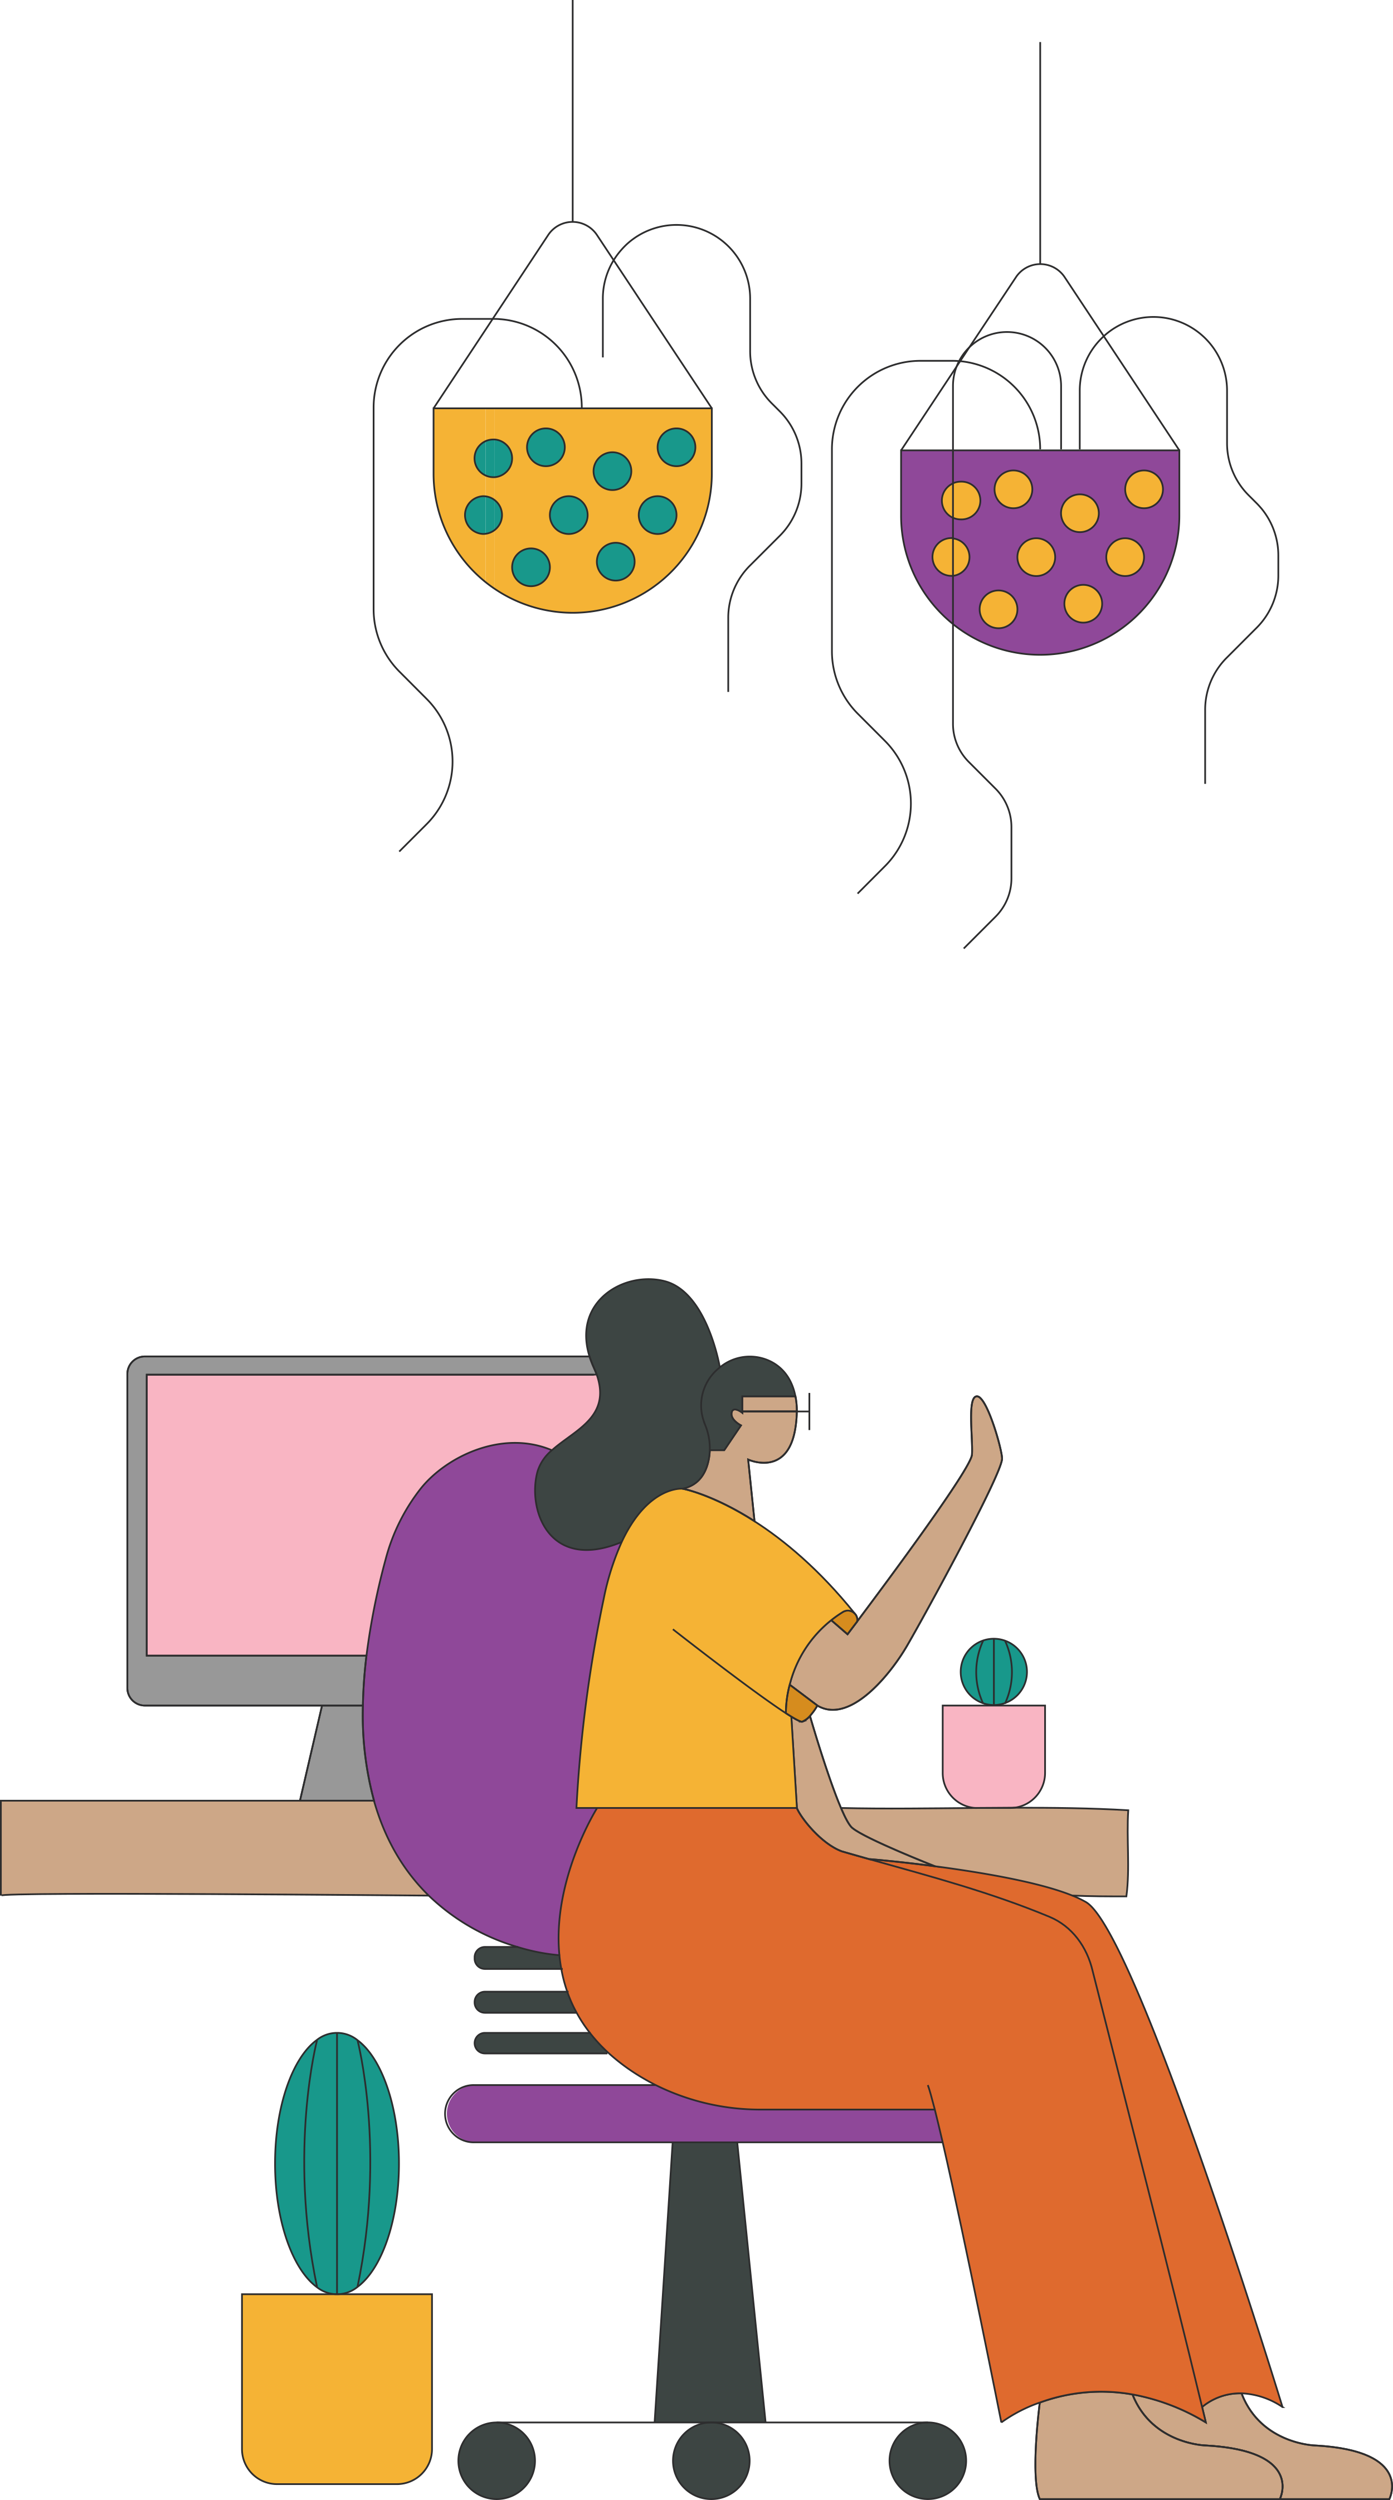 <svg xmlns="http://www.w3.org/2000/svg" viewBox="0 0 467.55 838.78"><defs><style>.cls-1,.cls-3{fill:#cda787;}.cls-1{stroke:#2d2a26;stroke-width:0.6px;}.cls-1,.cls-10,.cls-11,.cls-8{stroke-miterlimit:10;}.cls-2{fill:#df6a2e;}.cls-4{fill:#f9b5c3;}.cls-5{fill:#18988b;}.cls-6{fill:#3d4543;}.cls-7{fill:#8f4899;}.cls-8{fill:#d68c1e;}.cls-10,.cls-11,.cls-8{stroke:#2d2d2e;stroke-width:0.58px;}.cls-9{fill:#f5b335;}.cls-10{fill:#989898;}.cls-11{fill:none;}</style></defs><g id="Layer_2" data-name="Layer 2"><g id="Layer_1-2" data-name="Layer 1"><path class="cls-1" d="M441.51,820.51c33.12,1.8,24.81,18,24.81,18H429.55s8.31-16.17-24.82-18c0,0-18-.35-24.65-17.15a72.41,72.41,0,0,1,24.65,9.41l-1.26-5.2A19.91,19.91,0,0,1,416.86,803v.38C423.53,820.16,441.51,820.51,441.51,820.51Z"/><path class="cls-1" d="M404.73,820.51c33.13,1.8,24.82,18,24.82,18H349c-3.29-7.11-.08-31.86,0-32.39h0a60.12,60.12,0,0,1,31.12-2.73C386.75,820.16,404.73,820.51,404.73,820.51Z"/><path class="cls-2" d="M430.47,807.6A26.52,26.52,0,0,0,416.86,803a19.91,19.91,0,0,0-13.39,4.59c-11.83-49-24-95.85-36.72-146.21-1.89-8.17-6.92-15.07-14.45-18.22-19.66-8.19-39.78-13.53-60.39-19.32l0-.06s9.49.77,21.84,2.39c15.16,2,34.62,5.2,46.07,9.81a35.93,35.93,0,0,1,4.63,2.2C381.64,648,430.47,807.6,430.47,807.6Z"/><path class="cls-2" d="M190.45,668.24a49.51,49.51,0,0,1-2-7.63c-.29-1.55-.5-3.11-.65-4.66-2.47-25.45,12.67-49.35,12.67-49.35h67c1.37,3.38,8.21,12,15.12,14.56q4.69,1.37,9.35,2.66c20.61,5.79,40.73,11.13,60.39,19.32,7.53,3.15,12.56,10.05,14.45,18.22,12.74,50.36,24.89,97.21,36.72,146.21l1.26,5.2a72.41,72.41,0,0,0-24.65-9.41A60.12,60.12,0,0,0,349,806.09h0a50.34,50.34,0,0,0-12.87,6.68s-12.1-61.06-19.69-94c-1-4.19-1.85-7.92-2.64-11H255.51a78.77,78.77,0,0,1-35.39-8.2c-1.35-.67-2.69-1.4-4-2.17a68.59,68.59,0,0,1-12-8.73,54.88,54.88,0,0,1-6.11-6.61,48.67,48.67,0,0,1-4.47-6.79A47.38,47.38,0,0,1,190.45,668.24Z"/><path class="cls-3" d="M378.68,607.34c-.63,9.42.63,19.47-.63,28.9-6.28,0-11.93,0-18.2-.29h0c-11.45-4.61-30.91-7.85-46.07-9.81,0,0-23.3-9.14-27.74-12.88-1-.87-2.35-3.36-3.76-6.67,14.86.35,29.94.12,45.05,0,.28,0,.57,0,.86,0H339a12.11,12.11,0,0,0,1.72-.12C353.41,606.44,366.09,606.59,378.68,607.34Z"/><path class="cls-4" d="M350.77,572.24v22.59a11.78,11.78,0,0,1-10,11.65c-4.47,0-8.93,0-13.4.09a11.77,11.77,0,0,1-10.91-11.74V572.24h34.36Z"/><path class="cls-5" d="M337.32,550.47a11.2,11.2,0,0,1,0,21.13h0A25,25,0,0,0,337.32,550.47Z"/><path class="cls-5" d="M337.32,550.47a25,25,0,0,1,0,21.12h0a11.14,11.14,0,0,1-3.72.64V549.82a11.14,11.14,0,0,1,3.72.64Z"/><path class="cls-1" d="M336.34,489.37c.08,5.05-26.27,53.22-32,63s-19.2,26.28-30,19.88l-9.3-7A39.94,39.94,0,0,1,279,543.59l5.46,4.73,3.23-4.27h0c9.75-13,38.26-51.27,38.54-56,.34-5.73-1.68-19.54,1.68-19.54S336.3,486.19,336.34,489.37Z"/><path class="cls-5" d="M330,550.47v0a11.27,11.27,0,0,1,3.65-.61v22.42a11.25,11.25,0,0,1-3.64-.61v0A25,25,0,0,1,330,550.47Z"/><path class="cls-5" d="M330,571.59v0a11.2,11.2,0,0,1,0-21.2v0A25,25,0,0,0,330,571.59Z"/><path class="cls-6" d="M311.42,812.77a12.86,12.86,0,1,1-12.86,12.85A12.86,12.86,0,0,1,311.42,812.77Z"/><path class="cls-7" d="M316.4,718.78H159.3a9.61,9.61,0,0,1,0-19.21h60.82a78.77,78.77,0,0,0,35.39,8.2h58.25C314.55,710.86,315.44,714.59,316.4,718.78Z"/><path class="cls-1" d="M282.27,606.6c1.41,3.31,2.73,5.8,3.76,6.67,4.44,3.74,27.74,12.88,27.74,12.88-12.35-1.62-21.84-2.39-21.84-2.39l0,.06q-4.67-1.3-9.35-2.66c-6.91-2.52-13.75-11.18-15.12-14.56l-1.88-30.67c2,1.21,3.33,1.86,3.75,1.7a7.3,7.3,0,0,0,2.55-1.89C272,576.27,277.66,595.8,282.27,606.6Z"/><path class="cls-8" d="M287.05,541.54a2.9,2.9,0,0,1,.66,2.39.41.41,0,0,0,0,.11h0l-3.23,4.27L279,543.59a39.4,39.4,0,0,1,3.86-2.72,3.21,3.21,0,0,1,4.06.52Z"/><path class="cls-9" d="M263.78,574.81c.64.42,1.24.79,1.78,1.12l1.88,30.67h-74a457.25,457.25,0,0,1,9.13-70.07,88.53,88.53,0,0,1,6.09-19.23c8.82-18.88,20.36-17.82,20.36-17.82s9.93,1.79,24.18,10.92c9.79,6.27,21.64,16,33.7,31a3.21,3.21,0,0,0-4.06-.52,39.4,39.4,0,0,0-3.86,2.72,39.94,39.94,0,0,0-13.95,21.65A37.46,37.46,0,0,0,263.78,574.81Z"/><path class="cls-8" d="M265.06,565.24l9.3,7a19.09,19.09,0,0,1-2.5,3.49h0a7.3,7.3,0,0,1-2.55,1.89c-.42.16-1.77-.49-3.75-1.7-.54-.33-1.14-.7-1.78-1.12A37.46,37.46,0,0,1,265.06,565.24Z"/><path class="cls-1" d="M267,468.48a25.1,25.1,0,0,1,.46,5.09H249.13v-5.09Z"/><path class="cls-1" d="M249.13,473.57h18.31a36.87,36.87,0,0,1-.49,5.69c-2.69,16.51-15.83,10.44-15.83,10.44l2.13,20.67,0,0c-14.25-9.13-24.18-10.92-24.18-10.92,5.89-1.18,8.13-5.82,8.89-10.15a19.85,19.85,0,0,0,.28-2.77h4.85l5.61-8.3s-3.59-1.81-3.14-4.27,3.59,0,3.59,0Z"/><path class="cls-6" d="M267,468.48H249.13V474s-3.14-2.48-3.59,0,3.14,4.27,3.14,4.27l-5.61,8.3h-4.85a20.52,20.52,0,0,0-1.48-8.3q-.44-1.1-.75-2.13a16.11,16.11,0,0,1,5.62-17.35,15.73,15.73,0,0,1,17.77-1.62C263.44,459.44,266,463.38,267,468.48Z"/><polygon class="cls-6" points="247.45 718.78 256.97 812.77 238.75 812.77 219.71 812.77 225.77 718.78 247.45 718.78"/><path class="cls-6" d="M238.75,812.77a12.86,12.86,0,1,1-12.86,12.85A12.86,12.86,0,0,1,238.75,812.77Z"/><path class="cls-6" d="M236.74,478.26a20.52,20.52,0,0,1,1.48,8.3,19.85,19.85,0,0,1-.28,2.77c-.76,4.33-3,9-8.89,10.15,0,0-11.54-1.06-20.36,17.82-24.71,10.3-31.87-11.2-28.28-23.78a15,15,0,0,1,4.81-7c7.55-6.77,20.07-11.06,15-25.4-.27-.76-.6-1.56-1-2.38a35.63,35.63,0,0,1-1.4-3.65c-5.79-18.53,11.7-28.76,25.21-25.29,14.37,3.69,18.53,28.94,18.53,28.94A16.11,16.11,0,0,0,236,476.13Q236.3,477.17,236.74,478.26Z"/><path class="cls-7" d="M121.82,572.24A164.58,164.58,0,0,1,123,555.5a235.56,235.56,0,0,1,6.42-32.28,64.88,64.88,0,0,1,11.86-23.87c8.7-10.8,27.44-19.75,43.93-12.79a15,15,0,0,0-4.81,7c-3.59,12.58,3.57,34.08,28.28,23.78a88.53,88.53,0,0,0-6.09,19.23,457.25,457.25,0,0,0-9.13,70.07h7S185.29,630.5,187.76,656a67.13,67.13,0,0,1-13.89-2.72,72,72,0,0,1-30-17.32c-7.62-7.47-14.36-17.71-18.33-31.75A109.49,109.49,0,0,1,121.82,572.24Z"/><path class="cls-6" d="M204.16,688.67l-.28.29H162.75a3.47,3.47,0,0,1-2.44-1,3.45,3.45,0,0,1,2.44-5.89h35.3A54.88,54.88,0,0,0,204.16,688.67Z"/><path class="cls-4" d="M200.24,461.16c5,14.34-7.47,18.63-15,25.4-16.49-7-35.23,2-43.93,12.79a64.88,64.88,0,0,0-11.86,23.87A235.56,235.56,0,0,0,123,555.5H49.26V461.23h150Z"/><path class="cls-10" d="M200.24,461.16l-1,.07h-150V555.5H123a164.58,164.58,0,0,0-1.19,16.74H48.63a5.89,5.89,0,0,1-5.89-5.89V461a5.89,5.89,0,0,1,5.89-5.89H197.87a35.63,35.63,0,0,0,1.4,3.65C199.64,459.6,200,460.4,200.24,461.16Z"/><path class="cls-6" d="M193.58,675.27l-.11.05H162.75a3.45,3.45,0,0,1-3.45-3.45v-.17a3.46,3.46,0,0,1,3.45-3.46h27.7A47.38,47.38,0,0,0,193.58,675.27Z"/><path class="cls-6" d="M188.41,660.61H162.75a3.46,3.46,0,0,1-3.45-3.45v-.48a3.46,3.46,0,0,1,3.45-3.45h11.12A67.13,67.13,0,0,0,187.76,656C187.91,657.5,188.12,659.06,188.41,660.61Z"/><path class="cls-6" d="M166.71,812.77a12.86,12.86,0,1,1-12.86,12.85A12.86,12.86,0,0,1,166.71,812.77Z"/><path class="cls-3" d="M125.56,604.16c4,14,10.71,24.28,18.33,31.75-2.83,0-143.6-1.34-143.6,0V604.16H125.56Z"/><path class="cls-10" d="M125.56,604.16H100.68l7.41-31.92h13.73A109.49,109.49,0,0,0,125.56,604.16Z"/><path class="cls-11" d="M253.25,510.37l-2.13-20.67s13.14,6.07,15.83-10.44a36.87,36.87,0,0,0,.49-5.69,25.1,25.1,0,0,0-.46-5.09c-1-5.1-3.54-9-7.6-11.32a15.73,15.73,0,0,0-17.77,1.62A16.11,16.11,0,0,0,236,476.13q.31,1,.75,2.13a20.52,20.52,0,0,1,1.48,8.3,19.85,19.85,0,0,1-.28,2.77c-.76,4.33-3,9-8.89,10.15,0,0-11.54-1.06-20.36,17.82a88.53,88.53,0,0,0-6.09,19.23,457.25,457.25,0,0,0-9.13,70.07h74l-1.88-30.67"/><path class="cls-11" d="M271.86,575.74a7.3,7.3,0,0,1-2.55,1.89c-.42.16-1.77-.49-3.75-1.7-.54-.33-1.14-.7-1.78-1.12-11.8-7.66-37.93-28.17-37.93-28.17"/><path class="cls-11" d="M287.7,544c9.75-13,38.26-51.27,38.54-56,.34-5.73-1.68-19.54,1.68-19.54s8.38,17.71,8.42,20.89c.08,5.05-26.27,53.22-32,63s-19.2,26.28-30,19.88a19.09,19.09,0,0,1-2.5,3.49"/><path class="cls-11" d="M279,543.59h0l5.46,4.73,3.23-4.27"/><path class="cls-11" d="M287.05,541.54a2.9,2.9,0,0,1,.66,2.39.41.41,0,0,0,0,.11h0"/><path class="cls-11" d="M263.78,574.81a37.46,37.46,0,0,1,1.28-9.57A39.94,39.94,0,0,1,279,543.59a39.4,39.4,0,0,1,3.86-2.72,3.21,3.21,0,0,1,4.06.52"/><line class="cls-11" x1="274.36" y1="572.24" x2="265.06" y2="565.24"/><path class="cls-11" d="M229.05,499.48s9.93,1.79,24.18,10.92c9.79,6.27,21.64,16,33.7,31l.12.15"/><path class="cls-11" d="M200.43,606.6S185.29,630.5,187.76,656c.15,1.55.36,3.11.65,4.66a49.51,49.51,0,0,0,2,7.63,47.38,47.38,0,0,0,3.13,7,48.67,48.67,0,0,0,4.47,6.79,54.88,54.88,0,0,0,6.11,6.61,68.59,68.59,0,0,0,12,8.73c1.32.77,2.66,1.5,4,2.17a78.77,78.77,0,0,0,35.39,8.2h58.26"/><path class="cls-11" d="M336.09,812.77s-12.1-61.06-19.69-94c-1-4.19-1.85-7.92-2.64-11-1-3.83-1.77-6.67-2.34-8.2"/><path class="cls-11" d="M282.24,606.6h0c14.86.35,29.94.12,45.05,0,4.47,0,8.93-.08,13.4-.09,12.69,0,25.37.11,38,.86-.63,9.42.63,19.47-.63,28.9-6.28,0-11.93,0-18.2-.29"/><path class="cls-11" d="M404.73,812.77l-1.26-5.2c-11.83-49-24-95.85-36.72-146.21-1.89-8.17-6.92-15.07-14.45-18.22-19.66-8.19-39.78-13.53-60.39-19.32q-4.67-1.3-9.35-2.66c-6.91-2.52-13.75-11.18-15.12-14.56"/><path class="cls-11" d="M349,806.09a60.12,60.12,0,0,1,31.12-2.73,72.41,72.41,0,0,1,24.65,9.41"/><path class="cls-11" d="M336.09,812.77A50.34,50.34,0,0,1,349,806.09"/><path class="cls-11" d="M429.55,838.48s8.31-16.17-24.82-18c0,0-18-.35-24.65-17.15"/><path class="cls-11" d="M349,806.09h0c-.08.53-3.29,25.28,0,32.39h36.78"/><path class="cls-11" d="M385.74,838.48h80.58s8.31-16.17-24.81-18c0,0-18-.35-24.66-17.15"/><path class="cls-11" d="M291.93,623.76s9.49.77,21.84,2.39c15.16,2,34.62,5.2,46.07,9.81a35.93,35.93,0,0,1,4.63,2.2c17.17,9.88,66,169.44,66,169.44A26.52,26.52,0,0,0,416.86,803a19.91,19.91,0,0,0-13.39,4.59s0,0,0,0"/><path class="cls-11" d="M267,468.48H249.13V474s-3.14-2.48-3.59,0,3.14,4.27,3.14,4.27l-5.61,8.3h-4.85"/><path class="cls-11" d="M241.61,458.78s-4.16-25.25-18.53-28.94c-13.51-3.47-31,6.76-25.21,25.29a35.63,35.63,0,0,0,1.4,3.65c.37.82.7,1.62,1,2.38,5,14.34-7.47,18.63-15,25.4a15,15,0,0,0-4.81,7c-3.59,12.58,3.57,34.08,28.28,23.78"/><path class="cls-11" d="M220.14,699.57H159.3a9.61,9.61,0,1,0,0,19.21H316.41"/><path class="cls-11" d="M188,656l-.25,0a67.13,67.13,0,0,1-13.89-2.72,72,72,0,0,1-30-17.32c-7.62-7.47-14.36-17.71-18.33-31.75a109.49,109.49,0,0,1-3.74-31.92A164.58,164.58,0,0,1,123,555.5a235.56,235.56,0,0,1,6.42-32.28,64.88,64.88,0,0,1,11.86-23.87c8.7-10.8,27.44-19.75,43.93-12.79"/><path class="cls-11" d="M173.87,653.23H162.75a3.46,3.46,0,0,0-3.45,3.45v.48a3.46,3.46,0,0,0,3.45,3.45h26.13"/><path class="cls-11" d="M190.84,668.24H162.75a3.46,3.46,0,0,0-3.45,3.46v.17a3.45,3.45,0,0,0,3.45,3.45h30.72"/><path class="cls-11" d="M198.25,682.06h-35.5a3.45,3.45,0,1,0,0,6.9h41.13"/><line class="cls-11" x1="225.77" y1="718.78" x2="219.71" y2="812.77"/><line class="cls-11" x1="247.45" y1="718.78" x2="256.97" y2="812.77"/><polyline class="cls-11" points="166.71 812.77 219.71 812.77 238.75 812.77 256.97 812.77 311.42 812.77"/><path class="cls-11" d="M179.57,825.62a12.86,12.86,0,1,1-12.86-12.85A12.86,12.86,0,0,1,179.57,825.62Z"/><path class="cls-11" d="M298.56,825.62a12.86,12.86,0,1,1,12.86,12.86A12.86,12.86,0,0,1,298.56,825.62Z"/><path class="cls-11" d="M251.61,825.62a12.86,12.86,0,1,1-12.86-12.85A12.86,12.86,0,0,1,251.61,825.62Z"/><path class="cls-11" d="M.29,636v0c0-1.34,140.77,0,143.6,0h0"/><polyline class="cls-11" points="125.56 604.16 100.68 604.16 0.29 604.16 0.29 635.91"/><path class="cls-11" d="M121.83,572.24H48.63a5.89,5.89,0,0,1-5.89-5.89V461a5.89,5.89,0,0,1,5.89-5.89H197.87"/><line class="cls-11" x1="108.09" y1="572.24" x2="100.68" y2="604.16"/><polyline class="cls-11" points="199.27 461.23 49.26 461.23 49.26 555.5 123.02 555.5"/><path class="cls-11" d="M340.72,606.48a12.11,12.11,0,0,1-1.72.12H328.18c-.29,0-.58,0-.86,0a11.77,11.77,0,0,1-10.91-11.74V572.24h34.36v22.59A11.78,11.78,0,0,1,340.72,606.48Z"/><path class="cls-11" d="M337.32,550.47a11.12,11.12,0,1,1-3.73-.65,11.19,11.19,0,0,1,3.73.65"/><line class="cls-11" x1="333.59" y1="572.24" x2="333.59" y2="549.82"/><path class="cls-11" d="M337.31,550.46h0a25,25,0,0,1,0,21.12"/><path class="cls-11" d="M330,550.46h0a25,25,0,0,0,0,21.12"/><path class="cls-11" d="M271.86,575.73h0c.16.53,5.8,20.06,10.41,30.86,1.41,3.31,2.73,5.8,3.76,6.67,4.44,3.74,27.74,12.88,27.74,12.88"/><path class="cls-9" d="M238.92,137v21.89a46.69,46.69,0,0,1-72.87,38.68V177.81a6.33,6.33,0,0,0,0-10v-7.67a6.34,6.34,0,0,0,0-12.64V137h72.87Zm-5.53,13.06a6.34,6.34,0,1,0-6.33,6.34A6.32,6.32,0,0,0,233.39,150.06Zm-6.33,22.75a6.34,6.34,0,1,0-6.34,6.34A6.33,6.33,0,0,0,227.06,172.81ZM213,188.45a6.34,6.34,0,1,0-6.34,6.33A6.34,6.34,0,0,0,213,188.45Zm-1.11-30.38a6.34,6.34,0,1,0-6.34,6.34A6.34,6.34,0,0,0,211.89,158.07Zm-14.66,14.74a6.34,6.34,0,1,0-6.34,6.34A6.33,6.33,0,0,0,197.23,172.81Zm-7.67-22.75a6.34,6.34,0,1,0-6.33,6.34A6.32,6.32,0,0,0,189.56,150.06Zm-5,40.26a6.34,6.34,0,1,0-6.34,6.34A6.34,6.34,0,0,0,184.56,190.32Z"/><path class="cls-5" d="M227.06,143.73a6.34,6.34,0,1,1-6.34,6.33A6.32,6.32,0,0,1,227.06,143.73Z"/><path class="cls-5" d="M220.72,166.48a6.34,6.34,0,1,1-6.33,6.33A6.33,6.33,0,0,1,220.72,166.48Z"/><path class="cls-5" d="M206.66,182.11a6.34,6.34,0,1,1-6.33,6.34A6.34,6.34,0,0,1,206.66,182.11Z"/><path class="cls-5" d="M205.55,151.74a6.34,6.34,0,1,1-6.33,6.33A6.34,6.34,0,0,1,205.55,151.74Z"/><path class="cls-5" d="M190.89,166.48a6.34,6.34,0,1,1-6.33,6.33A6.33,6.33,0,0,1,190.89,166.48Z"/><path class="cls-5" d="M183.23,143.73a6.34,6.34,0,1,1-6.34,6.33A6.32,6.32,0,0,1,183.23,143.73Z"/><path class="cls-5" d="M178.22,184a6.34,6.34,0,1,1-6.33,6.34A6.34,6.34,0,0,1,178.22,184Z"/><path class="cls-5" d="M166.05,147.5a6.34,6.34,0,0,1,0,12.64V147.5Z"/><path class="cls-5" d="M166.05,167.81a6.33,6.33,0,0,1,0,10Z"/><path class="cls-9" d="M166.05,195v2.56c-1.05-.7-2.06-1.45-3.05-2.24V179.09a6.22,6.22,0,0,0,3.05-1.28V195Z"/><path class="cls-5" d="M166.05,167.81v10a6.22,6.22,0,0,1-3.05,1.28V166.53A6.22,6.22,0,0,1,166.05,167.81Z"/><path class="cls-9" d="M166.05,166.21v1.6a6.22,6.22,0,0,0-3.05-1.28v-6.91a6.36,6.36,0,0,0,2.55.53h.5Z"/><path class="cls-5" d="M166.05,159.29v.85h-.5a6.36,6.36,0,0,1-2.55-.53V148a6.36,6.36,0,0,1,2.55-.54l.5,0v11.79Z"/><path class="cls-9" d="M166.05,137v10.5l-.5,0A6.36,6.36,0,0,0,163,148V137Z"/><path class="cls-9" d="M163,179.09v16.24a46.61,46.61,0,0,1-17.48-36.44V137H163v11a6.34,6.34,0,0,0,0,11.6v6.91a7.89,7.89,0,0,0-.84-.05,6.34,6.34,0,0,0,0,12.67A5.93,5.93,0,0,0,163,179.09Z"/><path class="cls-5" d="M163,166.53v12.56a5.93,5.93,0,0,1-.84.06,6.34,6.34,0,0,1,0-12.67A7.89,7.89,0,0,1,163,166.53Z"/><path class="cls-5" d="M163,148v11.6a6.34,6.34,0,0,1,0-11.6Z"/><path class="cls-7" d="M395.84,151.11V173a46.71,46.71,0,0,1-75.93,36.43V193.2a6.33,6.33,0,0,0,0-12.55v-6.92a6.44,6.44,0,0,0,2.55.54,6.34,6.34,0,1,0,0-12.67,6.43,6.43,0,0,0-2.55.53v-11h75.93Zm-5.53,13.07a6.34,6.34,0,1,0-6.33,6.34A6.33,6.33,0,0,0,390.31,164.18ZM384,186.92a6.34,6.34,0,1,0-6.34,6.34A6.34,6.34,0,0,0,384,186.92Zm-14.06,15.64a6.34,6.34,0,1,0-6.34,6.33A6.34,6.34,0,0,0,369.92,202.56Zm-1.12-30.37a6.34,6.34,0,1,0-6.34,6.34A6.33,6.33,0,0,0,368.8,172.19Zm-14.65,14.73a6.34,6.34,0,1,0-6.34,6.34A6.33,6.33,0,0,0,354.15,186.92Zm-7.67-22.74a6.34,6.34,0,1,0-6.33,6.34A6.33,6.33,0,0,0,346.48,164.18Zm-5,40.25a6.34,6.34,0,1,0-6.34,6.34A6.33,6.33,0,0,0,341.48,204.43Z"/><path class="cls-9" d="M384,157.84a6.34,6.34,0,1,1-6.34,6.34A6.33,6.33,0,0,1,384,157.84Z"/><path class="cls-9" d="M377.64,180.59a6.34,6.34,0,1,1-6.33,6.33A6.34,6.34,0,0,1,377.64,180.59Z"/><path class="cls-9" d="M363.58,196.22a6.34,6.34,0,1,1-6.33,6.34A6.34,6.34,0,0,1,363.58,196.22Z"/><path class="cls-9" d="M362.46,165.86a6.34,6.34,0,1,1-6.33,6.33A6.33,6.33,0,0,1,362.46,165.86Z"/><path class="cls-9" d="M347.81,180.59a6.34,6.34,0,1,1-6.33,6.33A6.33,6.33,0,0,1,347.81,180.59Z"/><path class="cls-9" d="M340.15,157.84a6.34,6.34,0,1,1-6.34,6.34A6.33,6.33,0,0,1,340.15,157.84Z"/><path class="cls-9" d="M335.14,198.1a6.34,6.34,0,1,1-6.33,6.33A6.33,6.33,0,0,1,335.14,198.1Z"/><path class="cls-9" d="M322.46,161.6a6.34,6.34,0,1,1,0,12.67,6.44,6.44,0,0,1-2.55-.54v-11.6A6.43,6.43,0,0,1,322.46,161.6Z"/><path class="cls-9" d="M319.91,180.65a6.33,6.33,0,0,1,0,12.55Z"/><path class="cls-7" d="M319.91,193.2v16.24l-.05-.05V193.21Z"/><path class="cls-9" d="M319.91,180.65V193.2h-.05V180.64Z"/><path class="cls-7" d="M319.91,173.73v6.92h-.05V173.7Z"/><path class="cls-9" d="M319.91,162.13v11.6l-.05,0V162.16Z"/><path class="cls-7" d="M319.91,151.11v11l-.05,0v-11Z"/><path class="cls-7" d="M319.86,209.11v.28A46.59,46.59,0,0,1,302.44,173v-21.9h17.42v11a6.33,6.33,0,0,0,0,11.54v6.94a6.84,6.84,0,0,0-.79,0,6.34,6.34,0,0,0,0,12.67,6.84,6.84,0,0,0,.79,0Z"/><path class="cls-9" d="M319.86,192.87v.34a6.84,6.84,0,0,1-.79,0,6.34,6.34,0,0,1,0-12.67,6.84,6.84,0,0,1,.79,0Z"/><path class="cls-9" d="M319.86,173.4v.3a6.33,6.33,0,0,1,0-11.54Z"/><path class="cls-11" d="M395.84,151.11V173a46.71,46.71,0,0,1-75.93,36.43l-.05-.05A46.59,46.59,0,0,1,302.44,173v-21.9h93.4Z"/><path class="cls-11" d="M287.84,299.82l9.2-9.22a29.71,29.71,0,0,0,0-42l-9.1-9.11a29.71,29.71,0,0,1-8.71-21V150.78A29.72,29.72,0,0,1,309,121.06h10.4c.85,0,1.7,0,2.53.12a.12.12,0,0,1,.1,0l.26,0a29.68,29.68,0,0,1,26.84,29.56"/><path class="cls-11" d="M362.41,150.78V131.07a24.62,24.62,0,0,1,8.07-18.26.43.43,0,0,1,.09-.1,24.72,24.72,0,0,1,41.28,18.36v17.61a24.69,24.69,0,0,0,7.24,17.48l2.73,2.73c.57.57,1.1,1.17,1.62,1.78a24.76,24.76,0,0,1,5.62,15.7v6.74a24.75,24.75,0,0,1-7.24,17.48l-2.22,2.22-7.86,7.87a24.64,24.64,0,0,0-7.24,17.48V263"/><path class="cls-11" d="M356.15,150.78V129.51a18.15,18.15,0,0,0-30.78-13l-.2.19c-.23.24-.47.48-.68.72a17.87,17.87,0,0,0-2.61,3.79c-.11.2-.22.42-.31.63-.18.38-.35.77-.5,1.17a18.12,18.12,0,0,0-1.21,6.53V242.82a18.1,18.1,0,0,0,5.31,12.82l9,9a18.19,18.19,0,0,1,5.31,12.84v17.23a18.15,18.15,0,0,1-5.31,12.83l-10.7,10.7"/><path class="cls-11" d="M302.44,151.11,321.07,123l.55-.84.41-.62.21-.3,2.31-3.49.82-1.25L341,93a9.81,9.81,0,0,1,16.35,0l13.17,19.86.15.24,25.21,38.06"/><line class="cls-11" x1="349.14" y1="88.56" x2="349.14" y2="14.11"/><path class="cls-11" d="M384,157.84a6.34,6.34,0,1,1-6.34,6.34A6.33,6.33,0,0,1,384,157.84Z"/><path class="cls-11" d="M377.64,180.59a6.34,6.34,0,1,1-6.33,6.33A6.34,6.34,0,0,1,377.64,180.59Z"/><path class="cls-11" d="M340.15,157.84a6.34,6.34,0,1,1-6.34,6.34A6.33,6.33,0,0,1,340.15,157.84Z"/><path class="cls-11" d="M362.46,165.86a6.34,6.34,0,1,1-6.33,6.33A6.33,6.33,0,0,1,362.46,165.86Z"/><path class="cls-11" d="M347.81,180.59a6.34,6.34,0,1,1-6.33,6.33A6.33,6.33,0,0,1,347.81,180.59Z"/><path class="cls-11" d="M319.91,180.65a6.33,6.33,0,0,1,0,12.55h-.05a6.84,6.84,0,0,1-.79,0,6.34,6.34,0,0,1,0-12.67,6.84,6.84,0,0,1,.79,0Z"/><path class="cls-11" d="M335.14,198.1a6.34,6.34,0,1,1-6.33,6.33A6.33,6.33,0,0,1,335.14,198.1Z"/><path class="cls-11" d="M363.58,196.22a6.34,6.34,0,1,1-6.33,6.34A6.34,6.34,0,0,1,363.58,196.22Z"/><path class="cls-11" d="M319.91,162.13a6.43,6.43,0,0,1,2.55-.53,6.34,6.34,0,1,1,0,12.67,6.44,6.44,0,0,1-2.55-.54l-.05,0a6.33,6.33,0,0,1,0-11.54Z"/><path class="cls-11" d="M238.92,137v21.89a46.69,46.69,0,0,1-72.87,38.68c-1.05-.7-2.06-1.45-3.05-2.24a46.61,46.61,0,0,1-17.48-36.44V137h93.4Z"/><path class="cls-11" d="M134,285.71l9.21-9.21a29.73,29.73,0,0,0,0-42l-9.1-9.12a29.68,29.68,0,0,1-8.71-21V136.68A29.72,29.72,0,0,1,155.14,107h10.4c.85,0,1.7,0,2.53.11a.12.12,0,0,1,.1,0,29.72,29.72,0,0,1,27.1,29.6"/><path class="cls-11" d="M202.34,119.92V100.21a24.61,24.61,0,0,1,6.22-16.39,25.89,25.89,0,0,1,1.95-2,24.72,24.72,0,0,1,41.27,18.36v17.61A24.72,24.72,0,0,0,259,135.29l2.74,2.74A24.73,24.73,0,0,1,269,155.51v6.74a24.75,24.75,0,0,1-7.24,17.48l-10.09,10.08a24.7,24.7,0,0,0-7.24,17.48v24.86"/><path class="cls-11" d="M145.52,137l19.19-29,.41-.63.29-.44,2.22-3.35L184,78.84a9.82,9.82,0,0,1,16.36,0l13.32,20.09,1.09,1.66L238.92,137"/><line class="cls-11" x1="192.22" y1="74.45" x2="192.22"/><path class="cls-11" d="M227.06,143.73a6.34,6.34,0,1,1-6.34,6.33A6.32,6.32,0,0,1,227.06,143.73Z"/><path class="cls-11" d="M220.72,166.48a6.34,6.34,0,1,1-6.33,6.33A6.33,6.33,0,0,1,220.72,166.48Z"/><path class="cls-11" d="M183.23,143.73a6.34,6.34,0,1,1-6.34,6.33A6.32,6.32,0,0,1,183.23,143.73Z"/><path class="cls-11" d="M205.55,151.74a6.34,6.34,0,1,1-6.33,6.33A6.34,6.34,0,0,1,205.55,151.74Z"/><path class="cls-11" d="M190.89,166.48a6.34,6.34,0,1,1-6.33,6.33A6.33,6.33,0,0,1,190.89,166.48Z"/><path class="cls-11" d="M163,166.53a6.22,6.22,0,0,1,3.05,1.28,6.33,6.33,0,0,1,0,10,6.22,6.22,0,0,1-3.05,1.28,5.93,5.93,0,0,1-.84.06,6.34,6.34,0,0,1,0-12.67A7.89,7.89,0,0,1,163,166.53Z"/><path class="cls-11" d="M178.22,184a6.34,6.34,0,1,1-6.33,6.34A6.34,6.34,0,0,1,178.22,184Z"/><path class="cls-11" d="M206.66,182.11a6.34,6.34,0,1,1-6.33,6.34A6.34,6.34,0,0,1,206.66,182.11Z"/><path class="cls-11" d="M163,148a6.36,6.36,0,0,1,2.55-.54l.5,0a6.34,6.34,0,0,1,0,12.64h-.5A6.33,6.33,0,0,1,163,148Z"/><path class="cls-9" d="M145,769.74v51.94a11.77,11.77,0,0,1-11.77,11.78H93a11.78,11.78,0,0,1-11.78-11.78V769.74H145Z"/><path class="cls-5" d="M120.05,684.55c8.08,6,13.86,22.27,13.86,41.35s-5.78,35.33-13.86,41.35v0c9.64-46,0-82.65,0-82.65Z"/><path class="cls-5" d="M120,684.58s9.64,36.65,0,82.65v0a11.48,11.48,0,0,1-6.93,2.49V682.06a11.48,11.48,0,0,1,6.93,2.49Z"/><path class="cls-5" d="M113.12,682.06v87.68a11.43,11.43,0,0,1-6.8-2.4l.08-.11c-9.65-46,0-82.65,0-82.65l-.08-.12A11.43,11.43,0,0,1,113.12,682.06Z"/><path class="cls-5" d="M106.32,684.46l.08.12s-9.65,36.65,0,82.65l-.08.11c-8.14-6-14-22.25-14-41.44S98.18,690.41,106.32,684.46Z"/><path class="cls-11" d="M133.21,833.46H93a11.78,11.78,0,0,1-11.78-11.78V769.74H145v51.94A11.77,11.77,0,0,1,133.21,833.46Z"/><path class="cls-11" d="M120.05,684.55c8.08,6,13.86,22.27,13.86,41.35s-5.78,35.33-13.86,41.35a10.86,10.86,0,0,1-13.73.09c-8.14-6-14-22.25-14-41.44s5.84-35.49,14-41.44a10.86,10.86,0,0,1,13.73.09Z"/><line class="cls-11" x1="113.12" y1="769.74" x2="113.12" y2="682.06"/><path class="cls-11" d="M120,684.58s9.64,36.65,0,82.65"/><path class="cls-11" d="M106.4,684.58s-9.65,36.65,0,82.65"/><polyline class="cls-11" points="271.66 467.35 271.66 473.57 271.66 479.81"/><polyline class="cls-11" points="271.66 473.57 267.44 473.57 249.13 473.57"/></g></g></svg>